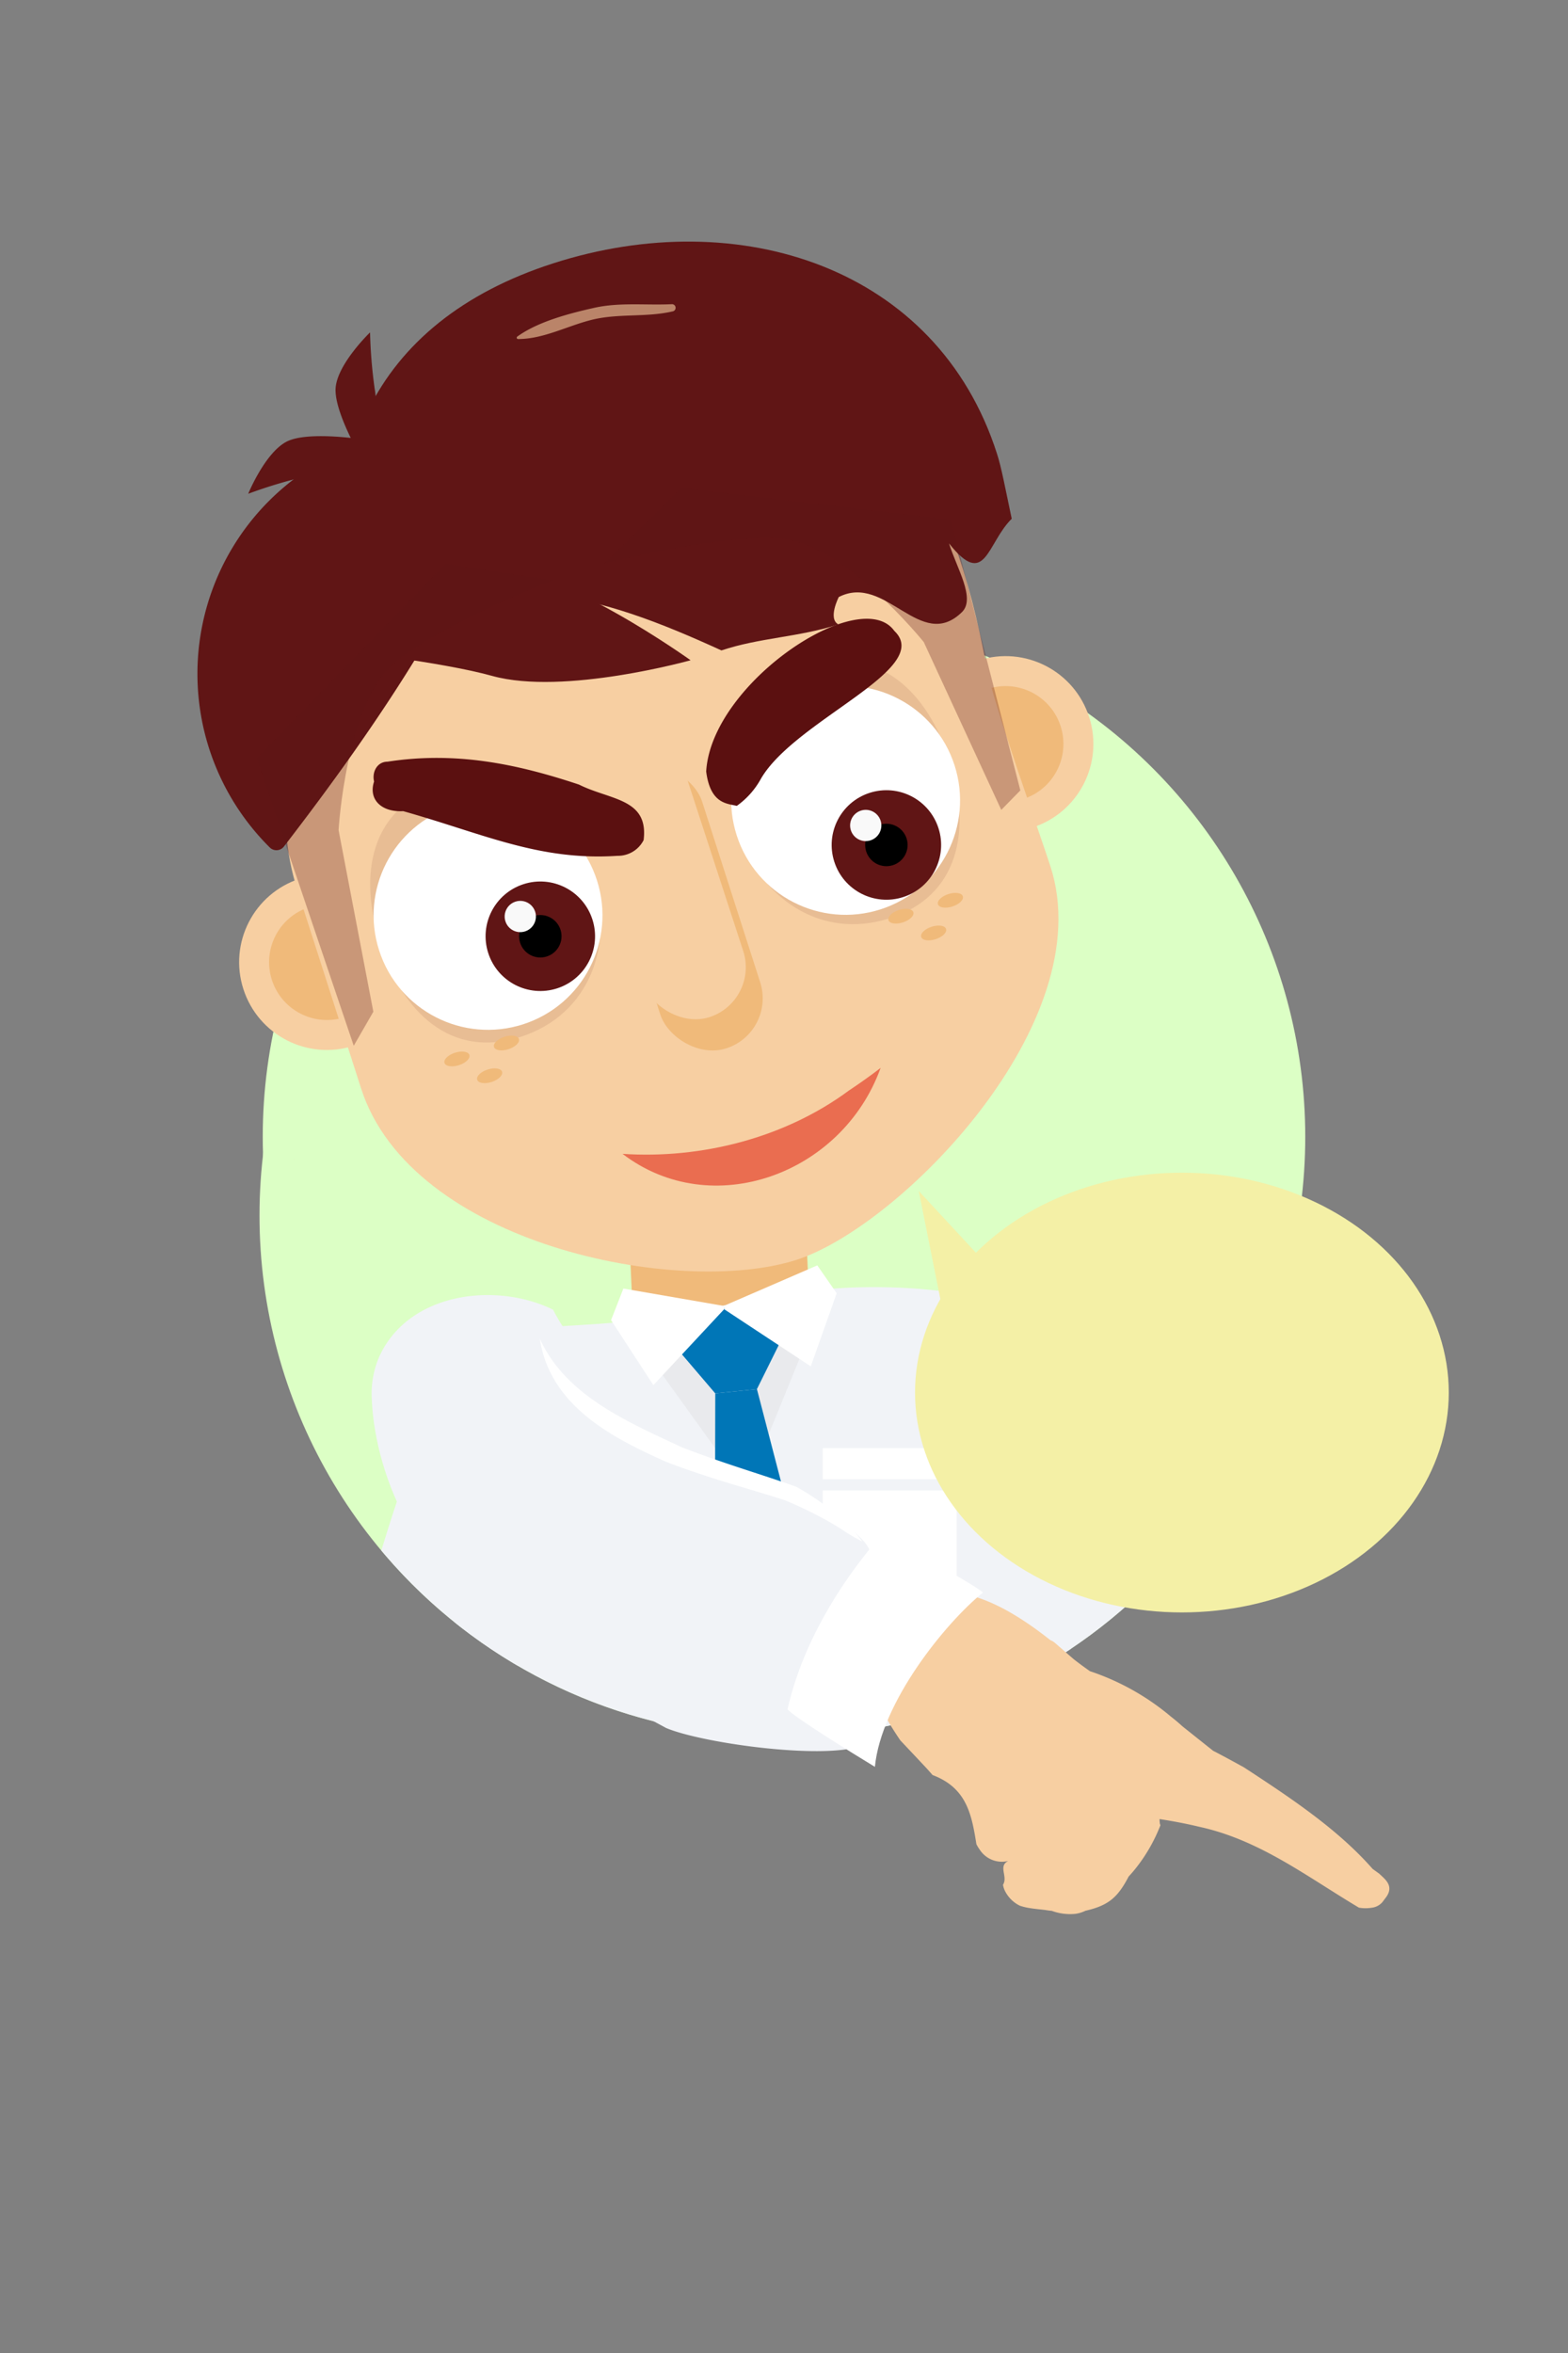 <svg xmlns="http://www.w3.org/2000/svg" xmlns:xlink="http://www.w3.org/1999/xlink" viewBox="0 0 300 450"><rect x="0" y="0" width="300" height="450" fill="#808080" stroke="none"/><defs><clipPath id="606eff81-a43c-4a58-a547-4d4d8c3cec0f"><path d="M249.12,232.46a99.73,99.73,0,0,1-199.47,0c0-55.08-18.24-171.13,112.17-162.62C216.78,73.43,249.12,177.38,249.12,232.46Z" style="fill:none"/></clipPath></defs><title>juego2_ilust</title><g id="3ae55323-2737-4a30-81ad-e6a8f0ad7c9b" data-name="Layer 1"><circle cx="150" cy="217.41" r="99.73" style="fill:#dcffc5"/></g><g id="4bd11462-b9e6-49cc-afc0-6d42a9e3f9a1" data-name="Layer 2"><circle cx="149.38" cy="232.46" r="99.73" style="fill:#dcffc5"/><g style="clip-path:url(#606eff81-a43c-4a58-a547-4d4d8c3cec0f)"><rect x="120.72" y="219.73" width="33.84" height="47.81" rx="12.54" ry="12.54" transform="translate(-11.06 6.59) rotate(-2.64)" style="fill:#f0ba7a"/><path d="M199.89,273.69c-1.59-13.34-3-22.5-14.52-25.74-6.89-1.95-21.95-2.34-30.39-1l-33.25,5.47c-10.18,1.68-28.52.49-35.17,6.07-8.06,6.75-3.31,21.12-1.92,32.8l10.94,91.85a35.8,35.8,0,0,0,5.7,15.57c35.36-3.33,70.83-9.6,106.25-14.35a38.34,38.34,0,0,0,3.15-20.16Z" style="fill:#f1f3f7"/><path d="M96.89,264.9l4.13.85c6.86,1,8.4,15.06,3.43,31.28L96.6,329.26,89,366.78c-2.72,8.88-4.23,16.06-8.11,19.73-3.21,3-8.66,4-11.76,3.55L59,388.6c-2.57-.37-6.7-2.17-8-4.75-2.14-4.3-.1-11.32,3-21.46,0,0,14.07-51.23,10.93-38.34s5.53-21,11.49-38.33S90,263.91,96.89,264.9Z" style="fill:#f1f3f7"/><path d="M178.91,248.53l-3.81,1.8c-6.43,2.57-4.62,16.61,4,31.21L194.32,311l16.23,34.68c4.73,8,7.88,14.62,12.52,17.27,3.83,2.19,9.36,1.85,12.27.69l9.5-3.79c2.41-1,6-3.68,6.65-6.49,1.07-4.69-2.56-11-8-20.15,0,0-25.71-46.49-19.64-34.7s-10.3-19.08-20.18-34.56S185.34,246,178.91,248.53Z" style="fill:#f1f3f7"/><polygon points="142.68 285.07 138.47 249.75 154.95 254.98 142.68 285.07" style="fill:#dcdde0;opacity:0.4"/><polygon points="142.68 285.07 138.47 249.75 123.69 258.7 142.68 285.07" style="fill:#dcdde0;opacity:0.4"/><polygon points="150.57 254.06 138.2 249.99 129.64 258.04 136.85 266.48 144.82 265.66 150.57 254.06" style="fill:#0076b7"/><polygon points="164.86 342.61 153.43 358.41 136.68 347.63 136.85 266.48 144.82 265.66 164.86 342.61" style="fill:#0076b7"/><polygon points="138.47 249.75 138.55 250.38 155.12 261.31 160.08 247.33 156.37 242 138.47 249.75" style="fill:#fff"/><polygon points="138.47 249.75 138.55 250.38 125.01 264.9 116.91 252.47 119.27 246.43 138.47 249.75" style="fill:#fff"/><polygon points="157.41 304.11 170.03 310.52 183.03 304.11 183.03 285.04 157.41 285.04 157.41 304.11" style="fill:#fff"/><rect x="157.41" y="276.95" width="25.62" height="5.95" style="fill:#fff"/><path d="M56.4,221.36c0,.27,0,.53,0,.81C56.38,221.91,56.39,221.63,56.4,221.36Z" style="fill:#f7cfa2"/></g><path d="M56.42,220.68c0,.23,0,.45,0,.68Q56.42,221,56.42,220.68Z" style="fill:#f7cfa2"/><path d="M176.67,152c.24-.12.48-.24.72-.38Z" style="fill:#f7cfa2"/><path d="M176.06,152.33l.6-.31Z" style="fill:#f7cfa2"/><path d="M174.32,154.41c-.15.86-.27,2.65.37,3.33l2.7-6.1c-.24.14-.48.26-.72.38l-.6.31A2.82,2.82,0,0,0,174.32,154.41Z" style="fill:#f7cfa2"/><rect x="101.69" y="135.21" width="43.26" height="62.36" rx="16.9" ry="16.9" transform="translate(-45 45.71) rotate(-17.82)" style="fill:#f0ba7a"/><circle cx="62.54" cy="184.02" r="16.79" transform="translate(-53.31 27.96) rotate(-17.82)" style="fill:#f7cfa2"/><circle cx="62.54" cy="184.02" r="11.06" transform="translate(-53.31 27.96) rotate(-17.82)" style="fill:#f0ba7a"/><circle cx="192.4" cy="142.28" r="16.79" transform="translate(-34.31 65.7) rotate(-17.82)" style="fill:#f7cfa2"/><circle cx="192.4" cy="142.28" r="11.06" transform="translate(-34.31 65.7) rotate(-17.82)" style="fill:#f0ba7a"/><path d="M188.83,127.9C174.67,52.05,142,83.43,105.53,95.13S47.34,140.49,56.92,170.3l12.17,37.87c9.58,29.81,60.76,40,83.3,32.77,19.87-6.39,58.19-45.36,48.61-75.17C198.86,159.11,190.11,134.78,188.83,127.9Z" style="fill:#f7cfa2"/><path d="M160.42,119.42c-2.09-1.07.06-5.24.06-5.24,9-4.62,15.62,10.66,23.57,2.88,2.65-2.59-1-8.4-2.48-13.14,7,8.84,7.22,0,12-4.71-1.15-5.41-2-10-2.84-12.5-11.44-35.6-49.28-47.79-84.88-36.35-34.72,11.16-47.15,39-37.47,73.79,24.16-17.86,46.62-10.28,69.65.24C145.37,121.94,152.71,121.89,160.42,119.42Z" style="fill:#601515"/><path d="M99.11,86.41A1.8,1.8,0,0,0,98,84.07h0a46.77,46.77,0,0,0-46.39,78,1.81,1.81,0,0,0,2.71-.17C72.3,138.57,89.09,113.72,99.11,86.41Z" style="fill:#601515"/><path d="M181.68,145.44c4.26,13.26,1.84,25.89-11.42,30.16s-25-3.81-29.29-17.07.6-26.68,13.86-30.94S177.42,132.18,181.68,145.44Z" style="fill:#601515;opacity:0.1"/><circle cx="161.79" cy="153.07" r="21.89" transform="translate(-39.08 56.85) rotate(-17.82)" style="fill:#fff"/><circle cx="169.59" cy="161.61" r="10.47" transform="translate(-41.32 59.64) rotate(-17.82)" style="fill:#601515"/><circle cx="169.59" cy="161.61" r="4.06" transform="translate(-41.32 59.64) rotate(-17.82)"/><circle cx="165.63" cy="157.88" r="2.99" transform="translate(-40.36 58.25) rotate(-17.82)" style="fill:#f9f9f9"/><path d="M72.75,180.45C77,193.7,86.35,202.56,99.6,198.3s18.12-17.68,13.86-30.94-16-21.33-29.29-17.07S68.49,167.19,72.75,180.45Z" style="fill:#601515;opacity:0.1"/><circle cx="93.37" cy="175.06" r="21.89" transform="translate(-49.09 36.97) rotate(-17.82)" style="fill:#fff"/><circle cx="103.37" cy="179.06" r="10.47" transform="translate(-49.83 40.22) rotate(-17.82)" style="fill:#601515"/><circle cx="103.37" cy="179.06" r="4.06" transform="translate(-49.83 40.22) rotate(-17.82)"/><circle cx="99.54" cy="175.28" r="2.99" transform="translate(-48.86 38.87) rotate(-17.82)" style="fill:#f9f9f9"/><path d="M168.49,204.22c-7.38,20.45-32.38,29.45-49.38,16.45,15,1,31-3,43.32-12.12C166.27,206,168.49,204.22,168.49,204.22Z" style="fill:#ea6d50"/><rect x="120.29" y="145.48" width="20.08" height="56.37" rx="10.04" ry="10.04" transform="translate(-46.89 48.21) rotate(-17.82)" style="fill:#f0ba7a"/><rect x="116.57" y="140.4" width="20.08" height="56.37" rx="10.04" ry="10.04" transform="matrix(0.95, -0.31, 0.31, 0.95, -45.51, 46.83)" style="fill:#f7cfa2"/><path d="M64.74,124.39s19.54,2.13,29.44,4.88c13.68,3.79,37.95-3,37.95-3s-24.82-17.81-37.52-17.46S64.74,124.39,64.74,124.39Z" style="fill:#601515"/><path d="M47.49,94.43a92.91,92.91,0,0,1,10.44-3.18c5.1-1,12-7.13,12-7.13s-11-1.81-15.13.36S47.49,94.43,47.49,94.43Z" style="fill:#601515"/><path d="M70.8,63.57a92.92,92.92,0,0,0,.9,10.88c1,5.1-2.22,13.74-2.22,13.74S63.72,78.61,64.23,74,70.8,63.57,70.8,63.57Z" style="fill:#601515"/><ellipse cx="87.42" cy="202.53" rx="2.5" ry="1.25" transform="translate(-57.78 36.46) rotate(-17.82)" style="fill:#f0ba7a"/><ellipse cx="96.89" cy="199.48" rx="2.5" ry="1.25" transform="translate(-56.39 39.21) rotate(-17.82)" style="fill:#f0ba7a"/><ellipse cx="93.67" cy="205.74" rx="2.5" ry="1.25" transform="translate(-58.46 38.53) rotate(-17.82)" style="fill:#f0ba7a"/><ellipse cx="172.36" cy="175.23" rx="2.5" ry="1.25" transform="translate(-45.35 61.14) rotate(-17.82)" style="fill:#f0ba7a"/><ellipse cx="181.83" cy="172.18" rx="2.5" ry="1.25" transform="translate(-43.96 63.9) rotate(-17.82)" style="fill:#f0ba7a"/><ellipse cx="178.62" cy="178.44" rx="2.5" ry="1.25" transform="translate(-46.03 63.21) rotate(-17.82)" style="fill:#f0ba7a"/><path d="M49.07,145l18.61,55,3.75-6.51-6.65-34.73s1.37-24.28,10.77-32S105.84,111,105.84,111L85.26,107.8Z" style="fill:#601515;opacity:0.3"/><path d="M181.9,99.37l13.32,51.79-3.65,3.73-14.83-32.1S161.48,103.85,149.32,103s-33.8,4.85-33.8,4.85l14.88-14.56Z" style="fill:#601515;opacity:0.3"/><path d="M145.58,148.94c6.53-11.28,33.17-21,25.53-28.28-6.45-9-35,9.89-36,26.89.8,6.22,4,6.11,5.86,6.57A15.46,15.46,0,0,0,145.58,148.94Z" style="fill:#5b1010"/><path d="M77.14,155.13c15.36,4.32,26,9.54,41,8.54a5.5,5.5,0,0,0,5-3c1-8-6.36-7.62-12.36-10.62-12-4-23.64-6.38-36.64-4.38-2,0-3,2-2.57,3.79C70.46,152.82,72.89,155.36,77.14,155.13Z" style="fill:#5b1010"/><g style="opacity:0.6"><path d="M99.11,64.84c4.93,0,9.49-2.55,14.21-3.7,5.09-1.24,10.36-.4,15.47-1.61a.7.7,0,0,0-.18-1.36c-4.93.25-10-.4-14.91.7S102.91,61.53,99,64.35a.26.26,0,0,0,.13.49Z" style="fill:#f7cfa2"/></g><path d="M105.82,250.48c-9.72-4.82-24.72-3.82-31.62,6.08a17.05,17.05,0,0,0-2.43,5.11,17.82,17.82,0,0,0-.63,6c.06,1.42.19,2.84.38,4.26a56.39,56.39,0,0,0,4.76,16c10.32,20.55,30.74,31.54,51.15,42.53,7.92,3.39,39,7.37,39.9,1.23,2.44-15.83-22.1-37.61-42.5-58l-2.75-2.78c-6-5.22-9-12.22-14.19-16.89A39,39,0,0,1,105.82,250.48Z" style="fill:#f1f3f7"/><path d="M263.88,358.33l-1.26-.91C256,349.87,247,343.87,238,338c-2-1.11-3.94-2.16-5.91-3.18l-2.94-2.34-2.92-2.33q-1.1-1-2.22-1.87a47.09,47.09,0,0,0-15.47-8.67c-2-1.4-3.16-2.34-3.16-2.34l-3.52-3.06a3,3,0,0,0-.87-.52c-7.11-5.62-18.86-13.25-27.33-6.51-3.62,2.21-6.51,5.62-6.48,9.75q-.12,1.09-.18,2.2c0,4.49,1.7,8.15,3.89,11.63.44.7.89,1.38,1.35,2.06,1.72,1.83,3.46,3.66,5.19,5.52l1,1.13c6.47,2.44,7.47,7.44,8.38,13.22a7.5,7.5,0,0,0,.65,1.07,5.05,5.05,0,0,0,5.44,2.14c-2,1,0,3-1,4.55a4.16,4.16,0,0,0,.38,1.19,6.26,6.26,0,0,0,2.83,2.81,10.53,10.53,0,0,0,1.6.41c1.1.2,2.25.29,3.3.42q.62.11,1.22.16a10.15,10.15,0,0,0,4.57.57,6.62,6.62,0,0,0,1.89-.59c4.37-1,6.16-2.53,8.25-6.54q.79-.85,1.51-1.77a31.5,31.5,0,0,0,4.58-8.07c-.18-.15-.18-1.15-.18-1.15,2.6.4,5.12.88,7.58,1.47C241,351.87,250,358.87,260,364.83a7.58,7.58,0,0,0,2.55,0,3.16,3.16,0,0,0,1.95-1.07l.54-.72C266.9,360.72,265,359.41,263.88,358.33Z" style="fill:#f7cfa2"/><path d="M163.44,293c-4.33-2.32-7.33-6.32-11.19-7.34-1.44-.64-2.9-1.25-4.37-1.86-5.9-2.42-12-4.73-18.27-7.34-1.71-.63-3.4-1.29-5.07-2-11.75-4.59-23-9-36-2.28a8.37,8.37,0,0,0-2,3.92c-1.55,6.36,1.17,16.52,6,21.7a343,343,0,0,0,27.24,21.81c1.64,1.17,3.28,2.32,4.93,3.41,9.38,6.61,25.38,14.61,34.5,3.67a42.42,42.42,0,0,0,3.32-3.83c5.26-6.87,8.77-15.94,4.82-24.5C166,295.56,165.81,295.07,163.44,293Z" style="fill:#f1f3f7"/><path d="M165,294.81a32.12,32.12,0,0,0-4.37-4.61,43.09,43.09,0,0,0-4-3.19,50.1,50.1,0,0,0-4.31-2.69c-5.39-1.91-11-3.6-16.43-5.53-1.82-.64-3.63-1.31-5.43-2C120.27,272,108.27,267,103.27,256c2,13,14,19,24.11,23.54,1.9.74,3.83,1.43,5.77,2.08,5.82,2,11.77,3.57,17.19,5.36,1.82.77,3.61,1.59,5.36,2.48s3.46,1.83,5.11,2.87A32.77,32.77,0,0,0,165,294.81Z" style="fill:#fff"/><ellipse cx="226.13" cy="266.32" rx="51.06" ry="42.05" style="fill:#f4f0a6"/><polyline points="180.6 251.87 175.78 227.77 189.62 242.71 269.3 243.68" style="fill:#f4f0a6"/><path d="M168.22,294.06c4.17,1,18.8,9.38,19.84,10.51-7.21,5.84-19.47,21-20.67,33.33-4.49-2.72-15.45-9.51-16.72-11C153.44,314.69,160.37,303.17,168.22,294.06Z" style="fill:#fff"/></g></svg>